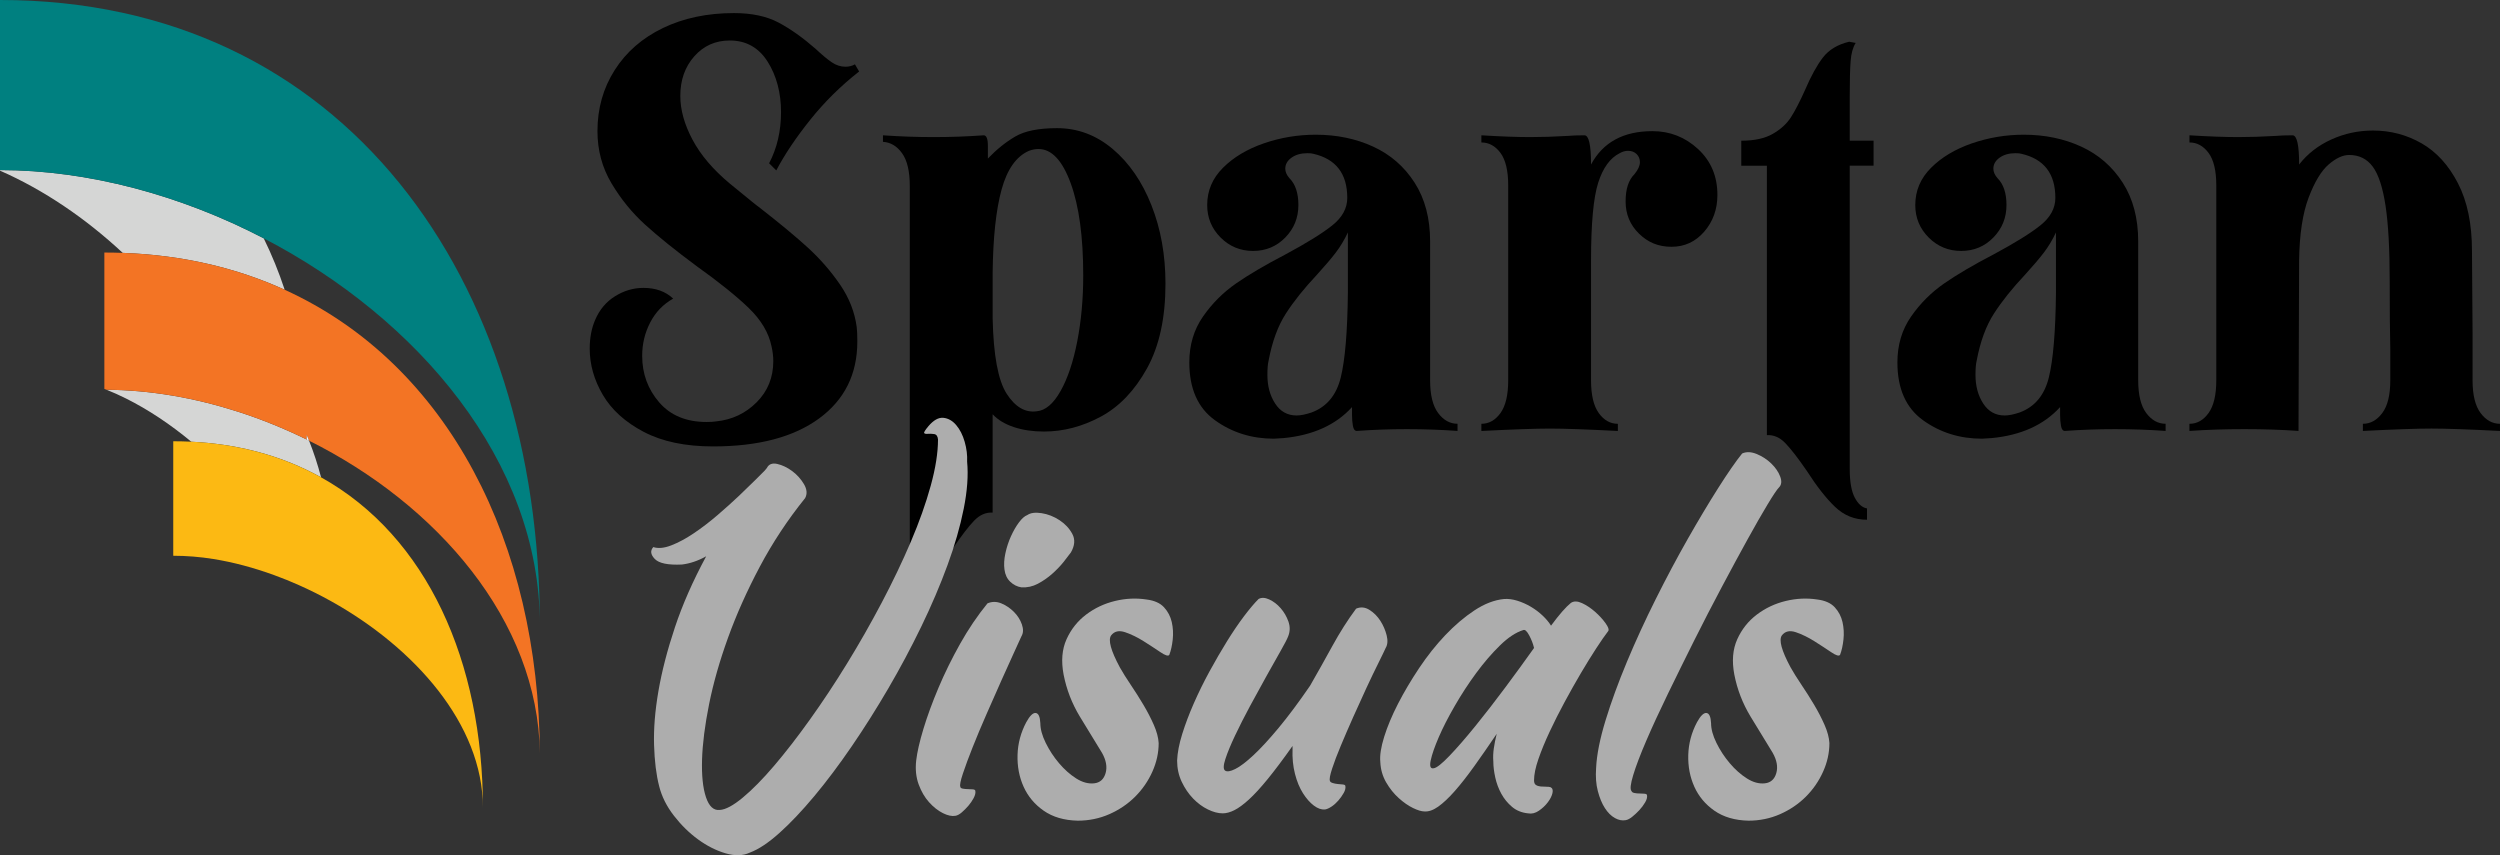 <?xml version="1.0" encoding="UTF-8"?>
<svg id="Layer_1" data-name="Layer 1" xmlns="http://www.w3.org/2000/svg" viewBox="0 0 1778.39 608.41">
  <rect x="0" y="0" width="1778.39" height="608.41" fill="#333333" stroke="none"/>
  <path d="M187.6,169.53C128.48,138.79,62.69,121.03,.18,120.99l-.18,.41c31.21,13.71,60.9,33.9,87.28,58.48,42.69,1.55,81.2,10.73,115.23,26.24-4.14-12.56-9.1-24.78-14.91-36.59Z" style="fill: #d5d6d5;"/>
  <path d="M219.85,313.49c-.55-.28-1.11-.55-1.66-.82-15.91-7.82-32.36-14.49-49.07-19.85-30.85-9.91-62.56-15.38-93.32-15.56,4.66,1.86,9.28,3.93,13.84,6.21,15.88,7.94,31.61,18.42,46.42,30.74,15.58,.77,30.31,2.96,44.19,6.43,13.12,3.29,25.48,7.73,37.06,13.22,3.77,1.79,7.47,3.68,11.08,5.68-2.33-8.94-5.18-17.63-8.54-26.06Z" style="fill: #d5d6d5;"/>
  <path d="M343.52,574.46c-.05-59.32-48.81-113.78-107.87-146.72-7.57-4.22-15.31-8.08-23.14-11.56-2.8-1.24-5.62-2.44-8.44-3.59-3.02-1.22-6.04-2.38-9.06-3.48-14.48-5.28-29.06-9.18-43.23-11.46-9.59-1.55-19.12-2.3-28.54-2.31v-81.45c4.33,0,8.6,.11,12.82,.32,15.57,.77,30.31,2.96,44.19,6.44,13.12,3.28,25.47,7.73,37.06,13.22,3.77,1.79,7.47,3.67,11.08,5.68,75.65,42.07,115.07,131.44,115.13,234.91Z" style="fill: #fcb913;"/>
  <path d="M384.01,535.81c-1.13-94.63-73.68-177.25-164.16-222.32-.53-1.33-1.08-2.65-1.64-3.97,0,1.05,0,2.1-.03,3.15-15.91-7.82-32.36-14.49-49.07-19.85-30.85-9.91-62.56-15.38-93.32-15.56-.52-.21-1.03-.41-1.55-.61v-97c4.39,0,8.73,.08,13.04,.24,42.69,1.55,81.19,10.73,115.23,26.23,116.69,53.16,180.87,180.64,181.5,329.69Z" style="fill: #f37424;"/>
  <path d="M218.18,312.67c.55,.27,1.11,.54,1.66,.82-.53-1.33-1.08-2.65-1.63-3.97,0,1.05-.02,2.1-.03,3.15Z" style="fill: #fff;"/>
  <path d="M384.02,444.29c0-115.99-86.71-217.71-196.42-274.76C128.48,138.79,62.69,121.03,.18,120.99H0V0C245.37,0,384.02,198.93,384.02,444.29Z" style="fill: teal;"/>
  <g>
    <path d="M457.87,307.19c-13.14-6.92-22.83-15.69-29.04-26.29-6.22-10.6-9.33-21.55-9.33-32.86,0-7.63,1.27-14.42,3.82-20.35,3.11-7.35,7.84-13,14.2-16.96,6.36-3.96,13.07-5.94,20.14-5.94,8.76,0,15.83,2.54,21.2,7.63-7.07,3.96-12.51,9.61-16.32,16.96-3.82,7.35-5.72,15.26-5.72,23.74,0,12.72,4.03,23.74,12.08,33.07,8.06,9.33,19.29,13.99,33.71,13.99,2.82,0,5.09-.14,6.78-.42,11.3-1.13,20.92-5.65,28.83-13.57s11.87-17.66,11.87-29.26c0-3.39-.42-6.92-1.27-10.6-1.98-9.61-7.35-18.66-16.11-27.14-8.76-8.48-21.06-18.37-36.89-29.68-15.26-11.3-27.56-21.2-36.89-29.68-9.33-8.48-17.32-18.3-23.96-29.47-6.64-11.16-9.96-23.53-9.96-37.1,0-16.11,4.09-30.59,12.3-43.46,8.2-12.86,19.64-22.82,34.34-29.89,14.69-7.06,31.52-10.6,50.46-10.6,12.72,0,23.32,2.27,31.8,6.78,8.48,4.53,17.24,10.75,26.29,18.66,4.52,4.24,8.33,7.42,11.45,9.54,3.11,2.12,6.36,3.18,9.75,3.18,2.54,0,4.8-.56,6.78-1.7l2.97,5.09c-13,10.18-24.59,21.62-34.77,34.34-10.18,12.72-18.23,24.74-24.17,36.04l-5.09-5.09c5.65-10.74,8.48-22.9,8.48-36.46s-3.18-25.79-9.54-35.83c-6.36-10.03-15.34-15.05-26.92-15.05-10.18,0-18.59,3.75-25.23,11.24-6.64,7.49-9.96,16.89-9.96,28.2,0,9.9,2.9,20.29,8.69,31.16,5.79,10.88,14.63,21.27,26.5,31.16,14.13,11.59,20.78,16.96,19.93,16.11,15.26,11.87,27.2,21.77,35.83,29.68,8.62,7.92,16.18,16.61,22.68,26.08,6.5,9.47,10.45,19.58,11.87,30.32,.28,2.27,.42,5.66,.42,10.18,0,23.18-9.05,41.41-27.14,54.7-18.09,13.28-43.25,19.93-75.47,19.93-19.79,0-36.25-3.46-49.4-10.39Z"/>
    <path d="M634.46,416.8c3.67-.57,6.71-3.11,9.12-7.63,2.4-4.52,3.6-11.31,3.6-20.35V132.29c0-10.45-1.84-18.23-5.51-23.32-3.68-5.09-8.2-7.77-13.57-8.06v-4.66c12.15,.85,24.17,1.27,36.04,1.27s23.74-.42,35.62-1.27c1.97,0,2.97,2.48,2.97,7.42v9.12c6.21-6.5,12.72-11.73,19.5-15.69,6.78-3.96,16.68-5.94,29.68-5.94,14.69,0,27.91,4.95,39.64,14.84,11.73,9.9,20.92,23.25,27.56,40.07,6.64,16.82,9.96,35.4,9.96,55.76,0,24.31-4.39,44.38-13.14,60.21-8.77,15.83-19.72,27.28-32.86,34.34-13.14,7.07-26.65,10.6-40.49,10.6-7.92,0-15.05-1.06-21.41-3.18-6.36-2.12-11.38-5.15-15.05-9.12v69.96c-4.81-.29-9.19,1.62-13.14,5.72-3.96,4.09-8.9,10.53-14.84,19.29-7.63,11.3-14.56,19.99-20.78,26.08-6.22,6.08-13.85,9.12-22.9,9.12v-8.06Zm119.99-138.65c5.09-9.04,9.04-20.84,11.87-35.4,2.82-14.55,4.24-30.17,4.24-46.85,0-27.41-2.97-49.25-8.9-65.51-5.94-16.25-13.57-24.38-22.9-24.38-2.27,0-4.52,.42-6.78,1.27-9.05,3.96-15.55,13.14-19.5,27.56-3.96,14.42-6.08,34.21-6.36,59.36v32.22c.56,26.29,3.88,44.17,9.96,53.64,6.08,9.47,13.21,13.64,21.41,12.51,6.21-.56,11.87-5.37,16.96-14.42Z"/>
    <path d="M906.24,312.07c-15.83,0-29.83-4.38-41.98-13.14-12.16-8.76-18.23-22.47-18.23-41.13,0-12.44,3.25-23.32,9.75-32.65,6.5-9.33,14.34-17.17,23.53-23.53,9.18-6.36,20.84-13.21,34.98-20.56,15.26-8.2,26.43-15.12,33.5-20.78,7.06-5.65,10.6-12.15,10.6-19.5,0-17.24-8.06-27.7-24.17-31.38-.85-.28-2.27-.42-4.24-.42-4.53,0-8.27,1.06-11.24,3.18-2.97,2.12-4.45,4.74-4.45,7.84,0,2.27,.99,4.53,2.97,6.78,4.24,4.24,6.36,10.6,6.36,19.08,0,9.05-3.11,16.75-9.33,23.11-6.22,6.36-13.85,9.54-22.9,9.54s-16.75-3.18-23.11-9.54c-6.36-6.36-9.54-14.06-9.54-23.11,0-10.18,3.74-19.01,11.24-26.5,7.49-7.49,17.17-13.28,29.04-17.38,11.87-4.09,24.17-6.15,36.89-6.15,14.98,0,28.62,2.83,40.92,8.48,12.3,5.66,22.12,14.2,29.47,25.65,7.35,11.45,11.02,25.37,11.02,41.76v98.79c0,10.46,1.91,18.23,5.72,23.32,3.82,5.09,8.41,7.63,13.78,7.63v5.09c-11.87-.85-23.89-1.27-36.04-1.27s-23.74,.42-35.62,1.27c-1.42,0-2.33-1.2-2.76-3.6-.42-2.4-.63-4.94-.63-7.63v-5.72c-11.59,12.72-27.85,20.07-48.76,22.05l-6.78,.42Zm47.49-43.46c3.11-12.57,4.8-32.71,5.09-60.42v-42.82c-2.54,5.37-5.45,10.18-8.69,14.42-3.25,4.24-7.71,9.47-13.36,15.69-9.05,9.61-16.4,18.8-22.05,27.56-5.66,8.76-9.75,19.93-12.3,33.5-.57,2.27-.85,5.66-.85,10.18,0,7.92,1.83,14.7,5.51,20.35,3.67,5.66,8.76,8.48,15.26,8.48,2.82,0,6.36-.7,10.6-2.12,10.74-3.96,17.66-12.22,20.78-24.8Z"/>
    <path d="M1053.79,301.47c5.37,0,9.89-2.54,13.57-7.63,3.67-5.09,5.51-12.86,5.51-23.32V131.87c0-10.45-1.84-18.16-5.51-23.11-3.68-4.94-8.2-7.42-13.57-7.42v-5.09c13.85,.85,25.44,1.27,34.77,1.27,8.2,0,17.1-.28,26.71-.85,3.11-.28,7.06-.42,11.87-.42,3.11,0,4.66,6.93,4.66,20.78,8.48-15.83,23.04-23.74,43.67-23.74,12.44,0,23.25,4.24,32.44,12.72,9.18,8.48,13.78,19.36,13.78,32.65,0,10.18-3.11,18.87-9.33,26.08-6.22,7.21-13.99,10.81-23.32,10.81s-16.75-3.11-23.11-9.33c-6.36-6.21-9.54-13.85-9.54-22.9s2.12-15.26,6.36-19.5c2.54-3.11,3.82-5.94,3.82-8.48,0-2.26-.78-4.17-2.33-5.72-1.56-1.55-3.6-2.33-6.15-2.33-1.98,0-3.96,.57-5.94,1.7-6.78,3.39-11.87,10.39-15.26,20.99-3.39,10.6-5.09,29.04-5.09,55.33v85.22c0,10.46,1.83,18.23,5.51,23.32,3.67,5.09,8.2,7.63,13.57,7.63v5.09c-22.05-1.13-38.16-1.7-48.34-1.7s-26.43,.57-48.76,1.7v-5.09Z"/>
    <path d="M1305.43,360.62c-6.36-6.08-13.08-14.63-20.14-25.65-6.22-9.05-11.31-15.62-15.26-19.72-3.96-4.1-8.34-6-13.14-5.72V117.88h-18.23v-17.81h.42c9.04,0,16.39-1.62,22.05-4.88,5.65-3.25,9.96-7.21,12.93-11.87s6.29-11.09,9.96-19.29c4.24-9.89,8.48-17.6,12.72-23.11,4.24-5.51,10.45-9.26,18.66-11.24l4.66,.85c-1.98,3.11-3.18,7.42-3.6,12.93-.42,5.51-.64,13.78-.64,24.8v31.8h16.96v17.81h-16.96v215.82c0,9.04,1.2,15.83,3.6,20.35,2.4,4.52,5.3,7.06,8.69,7.63v8.06c-8.77,0-16.32-3.04-22.68-9.12Z"/>
    <path d="M1409.94,312.07c-15.83,0-29.83-4.38-41.98-13.14-12.16-8.76-18.23-22.47-18.23-41.13,0-12.44,3.25-23.32,9.75-32.65,6.5-9.33,14.34-17.17,23.53-23.53,9.18-6.36,20.84-13.21,34.98-20.56,15.26-8.2,26.43-15.12,33.5-20.78,7.06-5.65,10.6-12.15,10.6-19.5,0-17.24-8.06-27.7-24.17-31.38-.85-.28-2.27-.42-4.24-.42-4.52,0-8.27,1.06-11.24,3.18-2.97,2.12-4.45,4.74-4.45,7.84,0,2.27,.99,4.53,2.97,6.78,4.24,4.24,6.36,10.6,6.36,19.08,0,9.05-3.11,16.75-9.33,23.11-6.22,6.36-13.85,9.54-22.9,9.54s-16.75-3.18-23.11-9.54-9.54-14.06-9.54-23.11c0-10.18,3.74-19.01,11.24-26.5,7.49-7.49,17.17-13.28,29.04-17.38,11.87-4.09,24.17-6.15,36.89-6.15,14.98,0,28.62,2.83,40.92,8.48,12.3,5.66,22.11,14.2,29.47,25.65,7.35,11.45,11.02,25.37,11.02,41.76v98.79c0,10.46,1.91,18.23,5.72,23.32,3.82,5.09,8.41,7.63,13.78,7.63v5.09c-11.87-.85-23.89-1.27-36.04-1.27s-23.74,.42-35.62,1.27c-1.42,0-2.33-1.2-2.76-3.6-.42-2.4-.64-4.94-.64-7.63v-5.72c-11.59,12.72-27.85,20.07-48.76,22.05l-6.78,.42Zm47.49-43.46c3.11-12.57,4.8-32.71,5.09-60.42v-42.82c-2.54,5.37-5.45,10.18-8.69,14.42-3.25,4.24-7.71,9.47-13.36,15.69-9.05,9.61-16.4,18.8-22.05,27.56-5.66,8.76-9.75,19.93-12.3,33.5-.57,2.27-.85,5.66-.85,10.18,0,7.92,1.83,14.7,5.51,20.35,3.67,5.66,8.76,8.48,15.26,8.48,2.82,0,6.36-.7,10.6-2.12,10.74-3.96,17.66-12.22,20.78-24.8Z"/>
    <path d="M1557.49,301.47c5.37,0,9.89-2.54,13.57-7.63,3.67-5.09,5.51-12.86,5.51-23.32V131.87c0-10.45-1.84-18.16-5.51-23.11-3.68-4.94-8.2-7.42-13.57-7.42v-5.09c13.85,.85,25.44,1.27,34.77,1.27,8.2,0,17.1-.28,26.71-.85,3.11-.28,7.06-.42,11.87-.42,3.11,0,4.66,6.93,4.66,20.78,5.94-7.63,13.57-13.57,22.9-17.81,9.33-4.24,19.22-6.36,29.68-6.36,12.43,0,23.96,3.04,34.56,9.12,10.6,6.08,19.22,15.55,25.86,28.41,6.64,12.87,9.96,28.9,9.96,48.12l.42,58.09v33.92c0,10.46,1.91,18.23,5.72,23.32,3.82,5.09,8.41,7.63,13.78,7.63v5.09c-22.33-1.13-38.58-1.7-48.76-1.7s-26.43,.57-48.76,1.7v-5.09c5.37,0,9.96-2.54,13.78-7.63,3.82-5.09,5.72-12.86,5.72-23.32v-22.05c-.29-12.15-.42-28.26-.42-48.34,0-22.9-.99-40.84-2.97-53.85-1.98-13-5.02-22.26-9.12-27.77-4.1-5.51-9.69-8.27-16.75-8.27-4.53,0-9.4,2.27-14.63,6.78-5.23,4.53-9.96,12.37-14.2,23.53-4.24,11.17-6.51,26.08-6.78,44.73l-.42,121.26c-11.87-.85-24.74-1.27-38.58-1.27s-26.57,.42-39.01,1.27v-5.09Z"/>
  </g>
  <g>
    <path d="M543.75,335.03l1.73-2.07c1.38-2.76,3.85-3.74,7.42-2.93,3.56,.81,7.07,2.47,10.52,5,3.45,2.53,6.26,5.64,8.45,9.31,2.18,3.68,2.47,7.02,.86,10-12.42,15.41-23.17,31.69-32.26,48.82-9.09,17.14-16.62,33.98-22.6,50.54-5.98,16.56-10.47,32.32-13.46,47.26-2.99,14.95-4.66,28.06-5,39.33-.34,11.27,.57,20.18,2.76,26.74,2.18,6.56,5.46,9.6,9.83,9.14,4.14-.23,9.6-3.16,16.39-8.8,6.78-5.63,14.2-13.16,22.25-22.6,8.05-9.43,16.56-20.41,25.53-32.95,8.97-12.53,17.77-25.82,26.39-39.85,8.62-14.03,16.85-28.46,24.67-43.3,7.82-14.83,14.72-29.27,20.7-43.3,5.98-14.03,10.7-27.31,14.15-39.85,3.45-12.53,5.18-23.51,5.18-32.95-.23-2.3-1.15-3.56-2.76-3.79-1.61-.23-3.1-.29-4.48-.17-1.38,.12-2.24-.05-2.59-.52-.35-.46,.63-2.07,2.93-4.83,3.68-4.37,7.25-6.38,10.7-6.04,3.45,.34,6.5,2.07,9.14,5.17,2.64,3.1,4.66,7.07,6.04,11.9,1.38,4.83,1.95,9.55,1.73,14.14,.92,9.66,.11,20.82-2.42,33.47-2.53,12.65-6.38,26.05-11.56,40.19-5.18,14.14-11.39,28.69-18.63,43.64-7.24,14.95-15.07,29.62-23.46,43.99-8.4,14.38-17.08,28.12-26.05,41.23-8.97,13.11-17.83,24.9-26.56,35.36-8.74,10.46-17.02,19.2-24.84,26.22-7.82,7.01-14.84,11.67-21.05,13.97-4.83,2.3-10.58,2.47-17.25,.52-6.67-1.96-13.17-5.23-19.49-9.83-6.33-4.6-12.08-10.24-17.25-16.9-5.18-6.67-8.68-13.68-10.52-21.04-2.07-8.05-3.28-17.82-3.62-29.33-.35-11.5,.69-24.26,3.1-38.29,2.42-14.03,6.32-29.15,11.73-45.37,5.4-16.21,12.82-33.06,22.25-50.54-5.75,3.22-11.5,5.17-17.25,5.87-9.89,.46-16.33-.86-19.32-3.97-2.99-3.11-3.34-5.92-1.04-8.45,3.45,1.15,7.7,.75,12.77-1.21,5.06-1.95,10.4-4.83,16.04-8.62,5.63-3.79,11.27-8.11,16.9-12.94,5.63-4.83,10.75-9.43,15.35-13.8,4.6-4.37,8.45-8.11,11.56-11.21,3.1-3.1,4.88-4.88,5.35-5.35l1.04-1.04Z" style="fill: #adadad;"/>
    <path d="M683.13,559.62c0,.69,.57,1.15,1.72,1.38,1.15,.23,2.36,.34,3.62,.34s2.47,.06,3.62,.17c1.15,.12,1.73,.52,1.73,1.21,.23,1.38-.17,3.05-1.21,5-1.04,1.96-2.3,3.79-3.79,5.52-1.5,1.72-3.05,3.28-4.66,4.66-1.61,1.38-3.1,2.18-4.48,2.42-2.53,.46-5.52-.17-8.97-1.9-3.45-1.73-6.73-4.31-9.83-7.76s-5.58-7.7-7.42-12.76c-1.84-5.06-2.42-10.7-1.72-16.91,.69-5.98,2.42-13.51,5.17-22.6,2.76-9.08,6.32-18.8,10.69-29.15,4.37-10.35,9.49-20.75,15.35-31.22,5.87-10.46,12.36-20.06,19.49-28.81,3.22-1.38,6.5-1.38,9.83,0,3.33,1.38,6.32,3.4,8.97,6.04,2.64,2.65,4.54,5.64,5.69,8.97,1.15,3.34,1.03,6.16-.35,8.45-.92,2.07-2.71,5.98-5.35,11.73-2.65,5.75-5.64,12.37-8.97,19.84-3.34,7.48-6.85,15.41-10.52,23.81-3.68,8.4-6.96,16.21-9.83,23.46-2.88,7.25-5.18,13.46-6.9,18.63-1.73,5.17-2.36,8.34-1.9,9.49Zm47.61-193.2c2.3-1.61,5.69-2.07,10.18-1.38,4.49,.69,8.74,2.36,12.77,5,4.02,2.65,7.07,5.92,9.14,9.83,2.07,3.91,1.73,8.28-1.04,13.11-1.15,1.61-2.88,3.85-5.17,6.73-2.3,2.88-5,5.69-8.11,8.45s-6.5,5.12-10.18,7.07c-3.68,1.96-7.59,2.82-11.73,2.59-2.99-.46-5.64-1.78-7.94-3.97-2.3-2.18-3.68-5.12-4.14-8.8-.46-3.45-.23-7.3,.69-11.56,.92-4.25,2.24-8.28,3.97-12.08s3.62-7.07,5.69-9.83c2.07-2.76,4.02-4.48,5.87-5.17Z" style="fill: #adadad;"/>
    <path d="M783.87,535.47c-4.83-7.82-10.06-16.39-15.7-25.7-5.64-9.32-9.49-19.26-11.56-29.84-1.84-9.66-1.15-18.05,2.07-25.18,3.22-7.13,7.88-12.99,13.97-17.59,6.09-4.6,12.94-7.82,20.53-9.66,7.59-1.84,15.06-2.18,22.42-1.04,5.52,.69,9.66,2.53,12.42,5.52,2.76,2.99,4.6,6.5,5.52,10.52,.92,4.03,1.15,8.17,.69,12.42-.46,4.26-1.27,7.88-2.42,10.87-.69,1.15-2.82,.52-6.38-1.9-3.57-2.42-7.54-5-11.9-7.76-4.37-2.76-8.74-4.88-13.11-6.38-4.37-1.49-7.71-.74-10,2.24-2.3,3.22-.23,10.81,6.21,22.77,2.07,3.68,4.66,7.82,7.76,12.42,3.1,4.6,6.09,9.32,8.97,14.15,2.87,4.83,5.35,9.61,7.42,14.32,2.07,4.72,3.22,9.03,3.45,12.94,0,6.9-1.5,13.69-4.48,20.35-2.99,6.67-7.07,12.59-12.25,17.77s-11.27,9.32-18.29,12.42c-7.02,3.11-14.55,4.66-22.6,4.66-9.66-.23-17.71-2.59-24.15-7.07-6.44-4.48-11.21-10.18-14.32-17.08s-4.54-14.43-4.31-22.6c.23-8.16,2.3-15.92,6.21-23.29,2.53-4.6,4.77-6.78,6.73-6.56,1.95,.23,3.05,2.65,3.28,7.25,0,4.14,1.26,8.8,3.8,13.97,2.53,5.17,5.69,10,9.49,14.49s7.88,8.11,12.25,10.87c4.37,2.76,8.62,3.91,12.77,3.45,4.14-.46,6.84-2.87,8.11-7.25,1.26-4.37,.4-9.2-2.59-14.49Z" style="fill: #adadad;"/>
    <path d="M946.02,555.48c.23,.69,.92,1.21,2.07,1.55,1.15,.35,2.36,.58,3.62,.69,1.26,.12,2.47,.23,3.62,.34,1.15,.12,1.72,.52,1.72,1.21,.23,1.38-.17,2.99-1.21,4.83-1.04,1.84-2.3,3.62-3.79,5.35-1.5,1.73-3.11,3.17-4.83,4.31-1.73,1.15-3.28,1.84-4.66,2.07-2.53,.23-5.17-.69-7.93-2.76s-5.35-5-7.76-8.8-4.31-8.39-5.69-13.8c-1.38-5.4-1.96-11.21-1.72-17.42v-2.42c-6.67,9.43-12.54,17.25-17.6,23.46-5.06,6.21-9.55,11.1-13.45,14.66-3.91,3.57-7.36,6.09-10.35,7.59-2.99,1.49-5.75,2.24-8.28,2.24-3.22,0-6.73-.92-10.52-2.76-3.79-1.84-7.3-4.43-10.52-7.76-3.22-3.33-5.92-7.3-8.11-11.9-2.19-4.6-3.28-9.66-3.28-15.18,.23-5.52,1.43-11.78,3.62-18.8,2.18-7.01,4.94-14.32,8.28-21.91,3.33-7.59,7.07-15.18,11.21-22.77,4.14-7.59,8.28-14.72,12.42-21.39,4.14-6.67,8.16-12.59,12.07-17.77,3.91-5.17,7.36-9.26,10.35-12.25,2.07-1.15,4.6-1.04,7.59,.34,2.99,1.38,5.69,3.45,8.11,6.21s4.25,5.92,5.52,9.49c1.26,3.57,1.21,7.07-.17,10.52-.69,1.84-2.47,5.29-5.35,10.35-2.88,5.06-6.21,10.99-10,17.77-3.79,6.79-7.71,13.92-11.73,21.39-4.03,7.48-7.59,14.49-10.69,21.04s-5.41,12.13-6.9,16.73c-1.5,4.6-1.55,7.36-.17,8.28,1.38,.92,3.8,.52,7.25-1.21,3.45-1.72,7.76-5,12.94-9.83,5.18-4.83,11.15-11.33,17.94-19.49,6.78-8.16,14.2-18.11,22.25-29.84,5.29-9.2,10.58-18.63,15.87-28.29,5.29-9.66,10.92-18.51,16.9-26.57,3.22-1.38,6.38-1.09,9.49,.86,3.11,1.96,5.69,4.54,7.76,7.76,2.07,3.22,3.56,6.67,4.49,10.35,.92,3.68,.69,6.67-.69,8.97-.92,2.07-2.65,5.64-5.17,10.7-2.53,5.06-5.35,10.93-8.45,17.59-3.11,6.67-6.27,13.63-9.49,20.87-3.22,7.25-6.16,14.03-8.8,20.36-2.65,6.33-4.72,11.79-6.21,16.39-1.5,4.6-2.02,7.48-1.55,8.62Z" style="fill: #adadad;"/>
    <path d="M1102.99,559.97c1.38,.69,1.84,2.07,1.38,4.14-.46,2.07-1.55,4.26-3.28,6.55-1.73,2.3-3.85,4.31-6.38,6.04-2.53,1.73-5.06,2.36-7.59,1.9-4.6-.46-8.45-2.02-11.56-4.66-3.11-2.64-5.64-5.75-7.59-9.31-1.96-3.56-3.4-7.42-4.31-11.56-.92-4.14-1.38-7.94-1.38-11.39-.23-2.99-.12-6.09,.34-9.31,.46-3.22,1.15-6.67,2.07-10.35-5.75,8.51-11.1,16.22-16.04,23.12-4.95,6.9-9.55,12.77-13.8,17.59-4.26,4.83-8.17,8.51-11.73,11.04-3.57,2.53-6.85,3.68-9.83,3.45-2.07,0-4.78-.81-8.11-2.42-3.34-1.61-6.73-3.97-10.18-7.07-3.45-3.1-6.44-6.84-8.97-11.21-2.53-4.37-3.91-9.2-4.14-14.49-.46-4.6,.46-10.58,2.76-17.94,2.3-7.36,5.57-15.18,9.83-23.46,4.25-8.28,9.26-16.73,15.01-25.36,5.75-8.62,11.96-16.44,18.63-23.46,6.67-7.01,13.57-12.88,20.7-17.59,7.13-4.71,14.14-7.42,21.04-8.11,2.99-.23,6.15,.17,9.49,1.21,3.33,1.04,6.55,2.47,9.66,4.31,3.1,1.84,5.92,3.97,8.45,6.38,2.53,2.42,4.49,4.78,5.87,7.07,5.75-7.82,10.46-13.22,14.14-16.21,2.07-1.38,4.71-1.32,7.94,.17,3.22,1.5,6.32,3.57,9.31,6.21,2.99,2.65,5.46,5.35,7.42,8.11,1.95,2.76,2.59,4.6,1.9,5.52-2.3,2.99-5.17,7.13-8.62,12.42-3.45,5.29-7.07,11.16-10.87,17.59-3.79,6.44-7.65,13.28-11.56,20.53-3.91,7.24-7.48,14.32-10.7,21.22-3.22,6.9-5.87,13.34-7.93,19.32-2.07,5.98-3.11,11.04-3.11,15.18,0,1.61,.46,2.71,1.38,3.28,.92,.58,2.01,.92,3.28,1.04,1.26,.12,2.59,.17,3.97,.17s2.42,.12,3.11,.34Zm-83.15-13.46c2.07-.23,5.81-3.16,11.21-8.8,5.4-5.63,11.56-12.71,18.46-21.22,6.9-8.51,14.03-17.71,21.39-27.6,7.36-9.89,14.14-19.2,20.35-27.95-.69-2.99-1.84-5.98-3.45-8.97-1.61-2.99-2.99-4.25-4.14-3.79-5.29,1.61-10.87,5.29-16.73,11.04-5.87,5.75-11.5,12.31-16.91,19.67-5.41,7.36-10.47,15.13-15.18,23.29-4.72,8.17-8.51,15.58-11.38,22.25-2.88,6.67-4.78,12.13-5.69,16.39-.92,4.26-.23,6.16,2.07,5.69Z" style="fill: #adadad;"/>
    <path d="M1160.6,562.73c.23,.69,.92,1.15,2.07,1.38,1.15,.23,2.36,.34,3.62,.34s2.47,.06,3.62,.17c1.15,.12,1.72,.52,1.72,1.21,.23,1.38-.23,3.05-1.38,5-1.15,1.96-2.53,3.79-4.14,5.52-1.61,1.72-3.28,3.28-5,4.66-1.72,1.38-3.28,2.18-4.66,2.42-2.53,.46-5.12-.06-7.76-1.55-2.65-1.5-5-3.85-7.07-7.07-2.07-3.22-3.74-7.25-5-12.08-1.27-4.83-1.67-10.35-1.21-16.56,.46-9.43,2.7-20.7,6.73-33.81,4.02-13.11,9.08-26.96,15.18-41.57,6.09-14.6,12.94-29.5,20.53-44.68,7.59-15.18,15.18-29.44,22.77-42.78,7.59-13.34,14.78-25.36,21.56-36.05,6.78-10.7,12.47-18.92,17.08-24.67,2.99-1.38,6.44-1.26,10.35,.34,3.91,1.61,7.36,3.85,10.35,6.73,2.99,2.88,5.12,5.98,6.38,9.31,1.26,3.34,.98,5.92-.86,7.76-1.38,1.38-4.09,5.41-8.11,12.08-4.03,6.67-8.8,15.01-14.32,25.01-5.52,10-11.62,21.28-18.28,33.81-6.67,12.54-13.23,25.24-19.67,38.12-6.44,12.88-12.65,25.48-18.63,37.78-5.98,12.31-11.1,23.41-15.35,33.29-4.26,9.89-7.36,18.06-9.32,24.5-1.96,6.44-2.36,10.24-1.21,11.38Z" style="fill: #adadad;"/>
    <path d="M1260.99,535.47c-4.83-7.82-10.06-16.39-15.7-25.7-5.64-9.32-9.49-19.26-11.56-29.84-1.84-9.66-1.15-18.05,2.07-25.18,3.22-7.13,7.88-12.99,13.97-17.59,6.09-4.6,12.94-7.82,20.53-9.66,7.59-1.84,15.06-2.18,22.43-1.04,5.52,.69,9.66,2.53,12.42,5.52,2.76,2.99,4.6,6.5,5.52,10.52,.92,4.03,1.15,8.17,.69,12.42-.46,4.26-1.27,7.88-2.42,10.87-.69,1.15-2.82,.52-6.38-1.9-3.57-2.42-7.54-5-11.9-7.76-4.37-2.76-8.74-4.88-13.11-6.38-4.37-1.49-7.71-.74-10,2.24-2.3,3.22-.23,10.81,6.21,22.77,2.07,3.68,4.66,7.82,7.76,12.42,3.1,4.6,6.09,9.32,8.97,14.15,2.87,4.83,5.35,9.61,7.42,14.32,2.07,4.72,3.22,9.03,3.45,12.94,0,6.9-1.5,13.69-4.49,20.35-2.99,6.67-7.07,12.59-12.25,17.77-5.17,5.17-11.27,9.32-18.28,12.42-7.02,3.11-14.55,4.66-22.6,4.66-9.66-.23-17.71-2.59-24.15-7.07-6.44-4.48-11.21-10.18-14.32-17.08-3.1-6.9-4.54-14.43-4.31-22.6,.23-8.16,2.3-15.92,6.21-23.29,2.53-4.6,4.77-6.78,6.73-6.56,1.95,.23,3.05,2.65,3.28,7.25,0,4.14,1.26,8.8,3.79,13.97,2.53,5.17,5.69,10,9.49,14.49,3.79,4.49,7.88,8.11,12.25,10.87,4.37,2.76,8.62,3.91,12.76,3.45,4.14-.46,6.84-2.87,8.11-7.25,1.26-4.37,.4-9.2-2.59-14.49Z" style="fill: #adadad;"/>
  </g>
</svg>